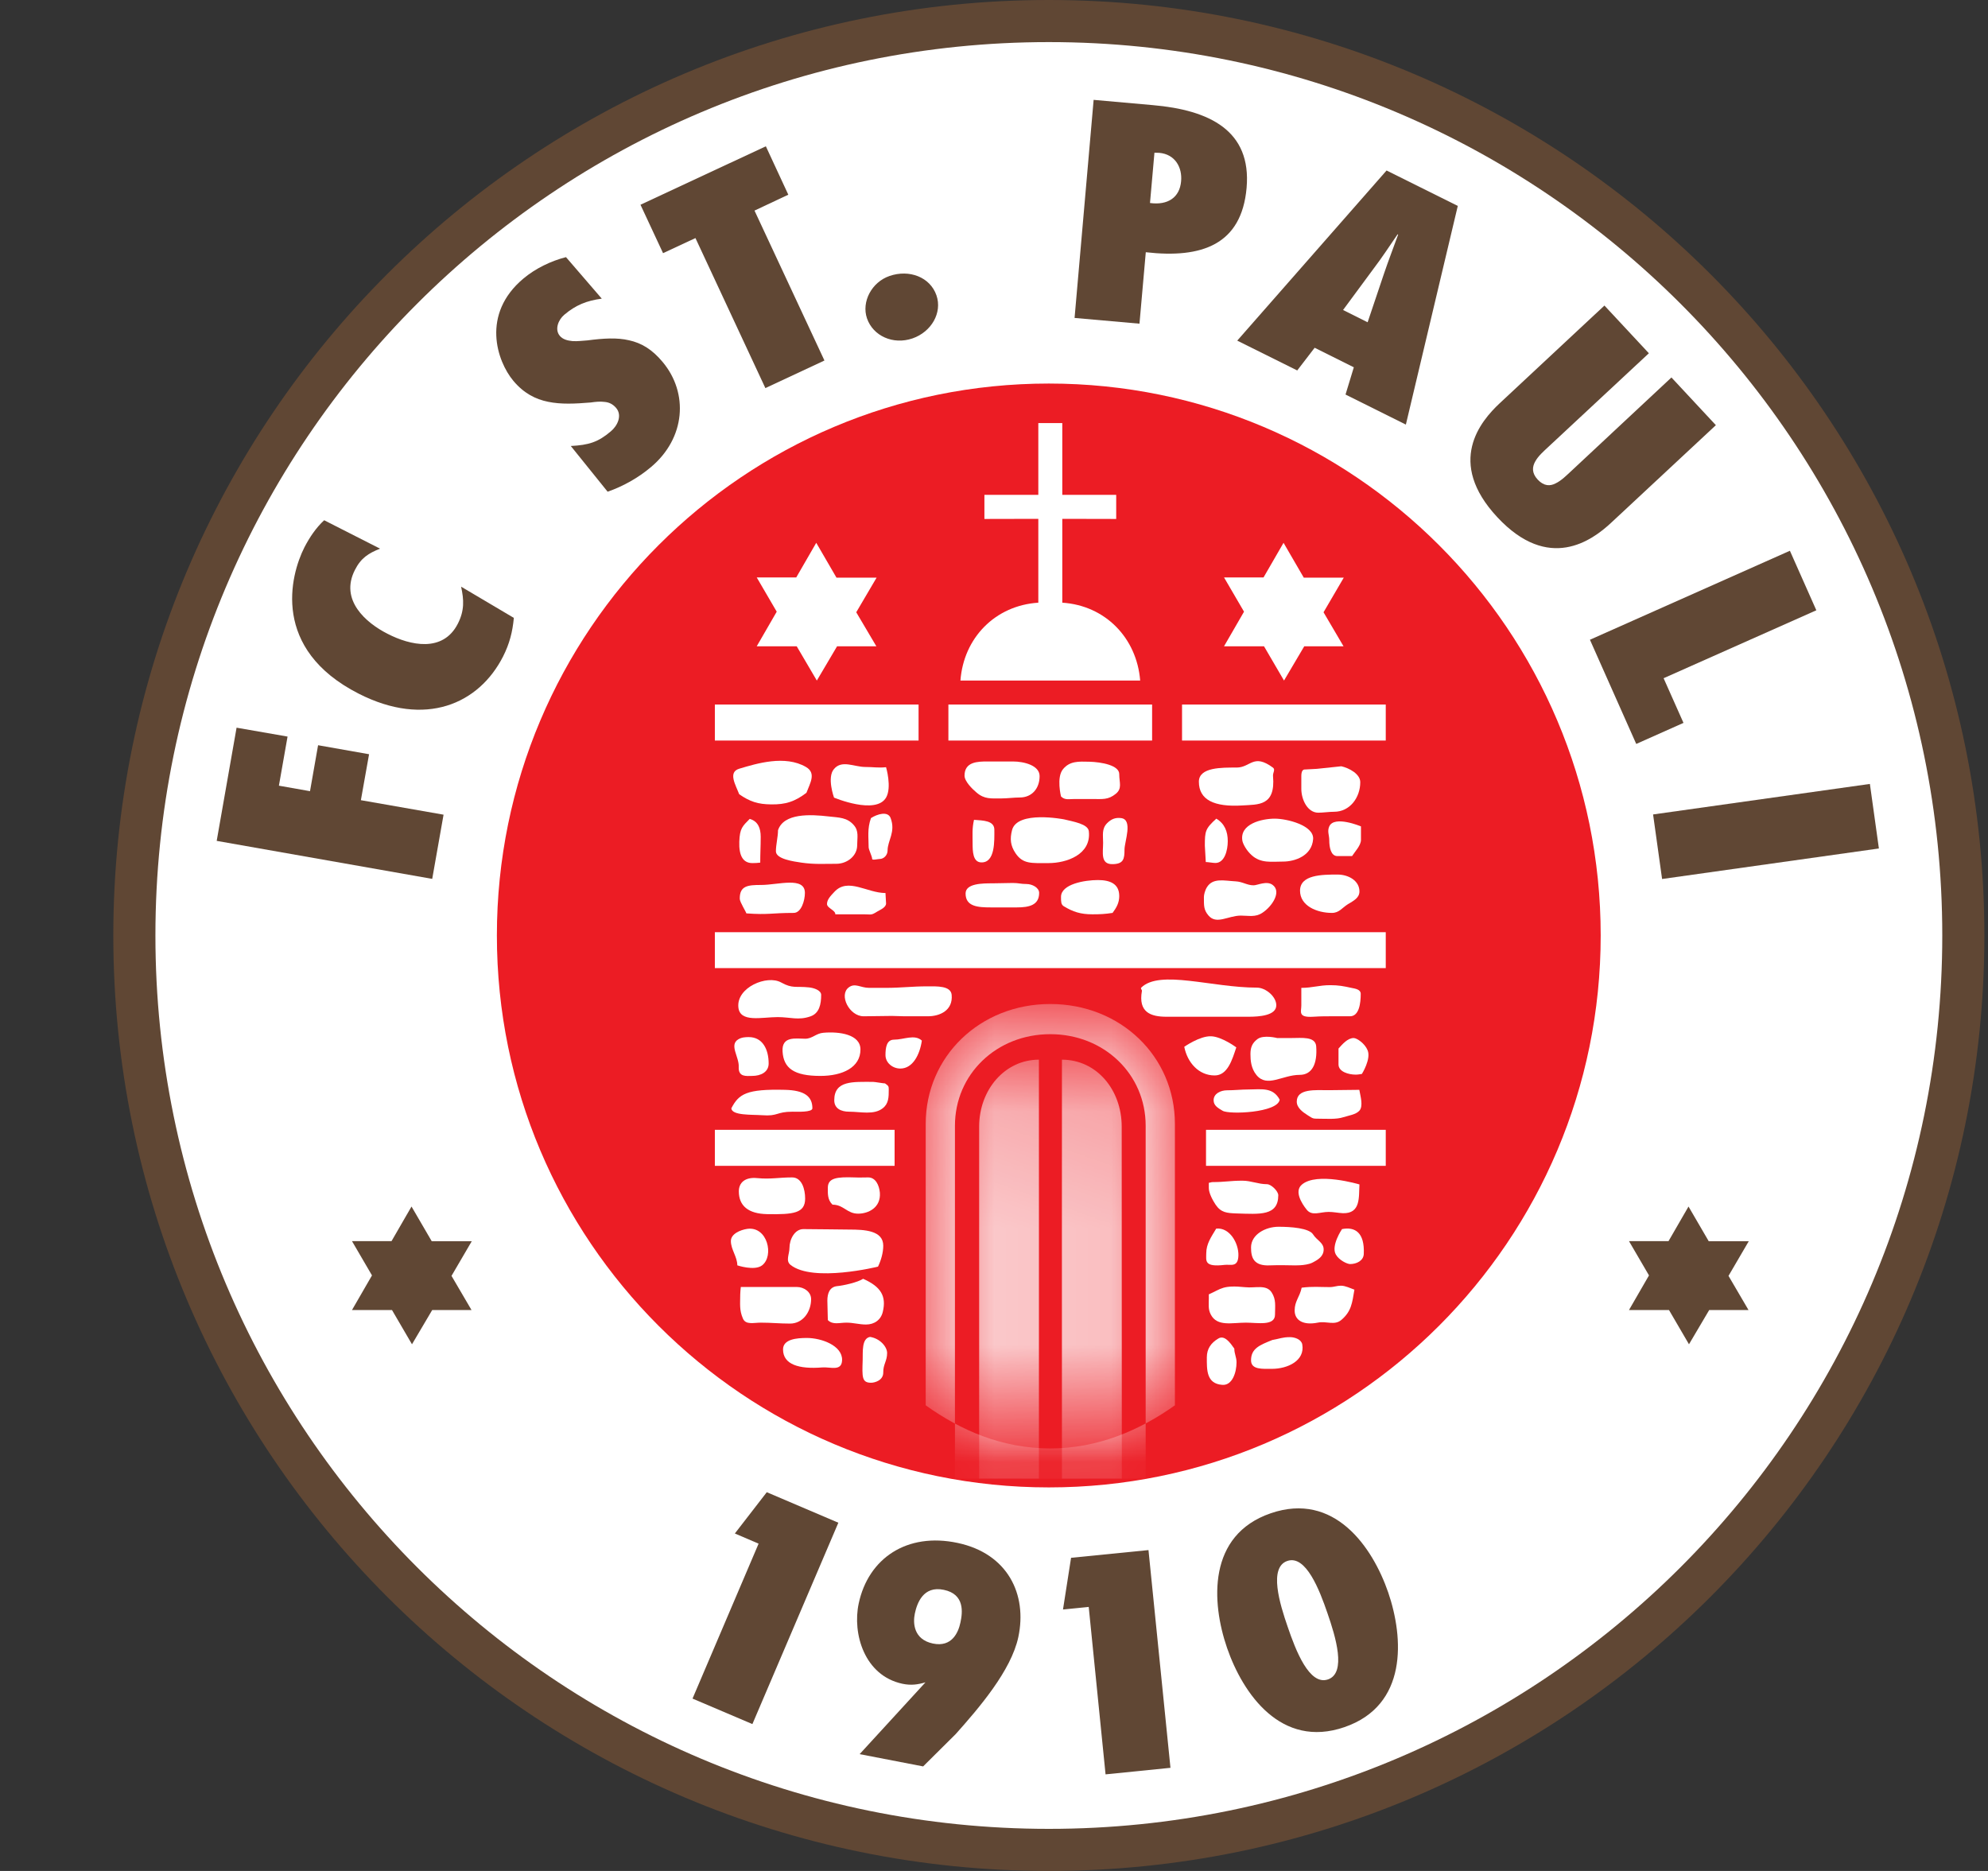 <svg width="17" height="16" viewBox="0 0 17 16" fill="none" xmlns="http://www.w3.org/2000/svg">
<rect x="0" y="0" width="17" height="16" fill="#333333" stroke="none"/>
<g clip-path="url(#clip0_795_2430)">
<path d="M0.969 8C0.969 3.582 4.55 0 8.969 0C13.387 0 16.969 3.582 16.969 8C16.969 12.418 13.387 16 8.969 16C4.551 16 0.969 12.418 0.969 8Z" fill="#604734"/>
<path d="M1.329 8C1.329 3.78 4.749 0.36 8.969 0.36C13.188 0.36 16.609 3.78 16.609 8C16.609 12.22 13.188 15.64 8.969 15.64C4.749 15.64 1.329 12.22 1.329 8Z" fill="white"/>
<path d="M4.249 8C4.249 5.393 6.362 3.28 8.969 3.28C11.575 3.28 13.688 5.393 13.688 8C13.688 10.607 11.575 12.72 8.969 12.72C6.362 12.72 4.249 10.607 4.249 8Z" fill="#EC1C24"/>
<path d="M4.034 10.615H3.692L3.519 10.318L3.348 10.614H3.01L3.181 10.907L3.01 11.203H3.352L3.523 11.496L3.696 11.203H4.032L3.861 10.911L4.034 10.615Z" fill="#604734"/>
<path d="M14.954 10.615H14.612L14.439 10.318L14.268 10.614H13.93L14.101 10.907L13.93 11.203H14.272L14.443 11.496L14.616 11.203H14.952L14.781 10.911L14.954 10.615Z" fill="#604734"/>
<path d="M11.491 4.94H11.149L10.976 4.642L10.805 4.938H10.467L10.638 5.231L10.467 5.527H10.809L10.98 5.82L11.153 5.527H11.489L11.318 5.236L11.491 4.94Z" fill="white"/>
<path d="M9.084 5.154C9.453 5.178 9.721 5.457 9.75 5.82H8.213C8.24 5.456 8.509 5.178 8.879 5.154V4.437L8.418 4.438V4.232L8.879 4.232V3.618H9.084V4.232L9.545 4.232V4.438L9.084 4.437L9.084 5.154Z" fill="white"/>
<path d="M6.113 6.025H7.855V6.333H6.113V6.025Z" fill="white"/>
<path d="M8.11 6.025H9.852V6.333H8.11V6.025Z" fill="white"/>
<path d="M10.108 6.025H11.85V6.333H10.108V6.025Z" fill="white"/>
<path d="M6.113 7.972H11.85V8.279H6.113V7.972Z" fill="white"/>
<path d="M6.113 9.662H7.65V9.97H6.113V9.662Z" fill="white"/>
<path d="M10.313 9.662H11.85V9.97H10.313V9.662Z" fill="white"/>
<path d="M6.321 6.574C6.471 6.529 6.713 6.455 6.892 6.559C6.983 6.612 6.926 6.699 6.896 6.78C6.797 6.855 6.718 6.881 6.594 6.879C6.483 6.878 6.413 6.856 6.321 6.792C6.291 6.713 6.223 6.604 6.321 6.574Z" fill="white"/>
<path d="M7.132 6.821C7.132 6.821 7.069 6.648 7.132 6.576C7.2 6.496 7.304 6.559 7.4 6.559C7.469 6.559 7.508 6.568 7.577 6.561C7.577 6.561 7.628 6.733 7.577 6.821C7.489 6.971 7.132 6.821 7.132 6.821Z" fill="white"/>
<path d="M6.411 7.003C6.349 7.066 6.326 7.083 6.322 7.198C6.318 7.313 6.351 7.381 6.434 7.381C6.46 7.381 6.475 7.38 6.501 7.377C6.501 7.298 6.505 7.235 6.505 7.156C6.505 7.083 6.482 7.023 6.411 7.003Z" fill="white"/>
<path d="M8.329 7.011C8.312 7.086 8.317 7.134 8.317 7.21C8.317 7.28 8.319 7.372 8.389 7.375C8.512 7.381 8.503 7.188 8.503 7.096C8.503 7.017 8.408 7.017 8.329 7.011Z" fill="white"/>
<path d="M8.248 6.633C8.248 6.682 8.314 6.747 8.35 6.777C8.418 6.836 8.474 6.828 8.563 6.828C8.613 6.828 8.67 6.82 8.72 6.82C8.825 6.82 8.89 6.742 8.89 6.637C8.89 6.545 8.755 6.512 8.663 6.512H8.442C8.361 6.512 8.248 6.514 8.248 6.633Z" fill="white"/>
<path d="M9.073 6.811C9.106 6.844 9.14 6.833 9.188 6.833H9.341C9.427 6.833 9.476 6.842 9.542 6.788C9.598 6.742 9.571 6.693 9.571 6.62C9.571 6.545 9.422 6.517 9.314 6.514C9.224 6.512 9.148 6.507 9.09 6.578C9.032 6.648 9.073 6.811 9.073 6.811Z" fill="white"/>
<path d="M6.653 7.1C6.653 7.156 6.635 7.224 6.635 7.28C6.635 7.347 6.787 7.367 6.853 7.377C6.964 7.393 7.04 7.387 7.152 7.387C7.244 7.387 7.33 7.32 7.33 7.229C7.33 7.161 7.346 7.107 7.301 7.056C7.244 6.99 7.175 6.992 7.086 6.982C6.931 6.964 6.702 6.952 6.653 7.1Z" fill="white"/>
<path d="M8.654 7.1C8.635 7.175 8.641 7.231 8.683 7.295C8.747 7.391 8.819 7.381 8.967 7.381C9.119 7.381 9.333 7.309 9.311 7.109C9.305 7.046 9.176 7.026 9.099 7.007C9.099 7.007 8.697 6.928 8.654 7.1Z" fill="white"/>
<path d="M9.433 7.208C9.433 7.29 9.409 7.39 9.511 7.39C9.609 7.39 9.616 7.344 9.616 7.265C9.616 7.197 9.691 7.008 9.586 6.996C9.537 6.99 9.502 7.005 9.467 7.04C9.42 7.088 9.433 7.141 9.433 7.208Z" fill="white"/>
<path d="M10.252 6.685C10.252 6.84 10.382 6.903 10.624 6.888C10.759 6.879 10.909 6.895 10.886 6.637C10.883 6.609 10.908 6.582 10.886 6.565C10.717 6.44 10.696 6.564 10.574 6.564C10.449 6.564 10.252 6.56 10.252 6.685Z" fill="white"/>
<path d="M11.128 6.637V6.746C11.128 6.838 11.181 6.95 11.273 6.95C11.313 6.95 11.368 6.942 11.409 6.942C11.542 6.942 11.632 6.822 11.632 6.689C11.632 6.619 11.537 6.568 11.47 6.553L11.261 6.575L11.151 6.581C11.131 6.588 11.128 6.614 11.128 6.637Z" fill="white"/>
<path d="M10.401 7.001C10.307 7.087 10.303 7.107 10.303 7.232C10.303 7.251 10.311 7.353 10.311 7.372C10.331 7.372 10.373 7.38 10.393 7.38C10.472 7.38 10.499 7.272 10.499 7.193C10.499 7.111 10.472 7.043 10.401 7.001Z" fill="white"/>
<path d="M10.624 7.19C10.629 7.218 10.66 7.275 10.703 7.313C10.782 7.385 10.873 7.368 10.972 7.368C11.071 7.368 11.219 7.32 11.229 7.175C11.236 7.058 11.005 7.001 10.901 7.001C10.789 7.001 10.599 7.046 10.624 7.19Z" fill="white"/>
<path d="M11.117 7.617C11.117 7.746 11.26 7.807 11.39 7.807C11.451 7.807 11.476 7.764 11.527 7.732C11.575 7.703 11.625 7.679 11.625 7.623C11.625 7.531 11.53 7.479 11.438 7.479C11.302 7.479 11.117 7.481 11.117 7.617Z" fill="white"/>
<path d="M10.795 7.806C10.878 7.752 10.962 7.625 10.882 7.567C10.831 7.53 10.753 7.571 10.72 7.571C10.663 7.571 10.627 7.54 10.565 7.537C10.468 7.532 10.372 7.505 10.321 7.587C10.303 7.616 10.295 7.653 10.295 7.671C10.295 7.746 10.293 7.78 10.333 7.828C10.402 7.911 10.502 7.83 10.611 7.83C10.679 7.83 10.735 7.846 10.795 7.806Z" fill="white"/>
<path d="M9.514 7.807C9.448 7.817 9.407 7.819 9.341 7.819C9.241 7.819 9.175 7.798 9.095 7.749C9.073 7.734 9.073 7.71 9.073 7.67C9.073 7.56 9.277 7.526 9.388 7.526C9.493 7.526 9.571 7.558 9.571 7.663C9.571 7.72 9.548 7.761 9.514 7.807Z" fill="white"/>
<path d="M8.661 7.551C8.598 7.551 8.552 7.554 8.489 7.554C8.403 7.554 8.257 7.554 8.257 7.641C8.257 7.753 8.362 7.76 8.474 7.76H8.695C8.8 7.76 8.886 7.741 8.886 7.636C8.886 7.59 8.825 7.56 8.779 7.56C8.729 7.56 8.711 7.551 8.661 7.551Z" fill="white"/>
<path d="M7.385 7.819H7.143C7.146 7.785 7.072 7.766 7.072 7.731C7.072 7.693 7.102 7.662 7.135 7.627C7.251 7.502 7.414 7.637 7.572 7.637C7.572 7.659 7.577 7.704 7.577 7.726C7.577 7.759 7.532 7.778 7.504 7.794C7.447 7.83 7.454 7.819 7.385 7.819Z" fill="white"/>
<path d="M6.787 7.807C6.595 7.807 6.573 7.825 6.382 7.811C6.382 7.801 6.327 7.716 6.326 7.687C6.324 7.574 6.396 7.568 6.509 7.568C6.653 7.568 6.883 7.493 6.883 7.636C6.883 7.701 6.852 7.807 6.787 7.807Z" fill="white"/>
<path d="M6.314 8.614C6.327 8.748 6.515 8.698 6.65 8.698C6.759 8.698 6.827 8.728 6.93 8.692C7.006 8.666 7.022 8.589 7.022 8.508C7.022 8.468 6.958 8.448 6.918 8.444C6.806 8.432 6.777 8.456 6.68 8.402C6.559 8.334 6.297 8.444 6.314 8.614Z" fill="white"/>
<path d="M7.258 8.444C7.171 8.509 7.263 8.691 7.385 8.691C7.44 8.691 7.573 8.688 7.627 8.688C7.667 8.688 7.694 8.691 7.734 8.691H7.934C8.036 8.691 8.15 8.642 8.138 8.508C8.131 8.429 8.011 8.435 7.932 8.435C7.792 8.435 7.712 8.448 7.572 8.448H7.432C7.359 8.448 7.312 8.403 7.258 8.444Z" fill="white"/>
<path d="M6.312 8.889C6.234 8.937 6.322 9.04 6.317 9.124C6.313 9.214 6.384 9.201 6.432 9.201C6.506 9.201 6.573 9.168 6.573 9.095C6.573 8.975 6.522 8.869 6.403 8.869C6.377 8.869 6.342 8.87 6.312 8.889Z" fill="white"/>
<path d="M7.572 9.023C7.572 9.089 7.633 9.138 7.699 9.138C7.806 9.138 7.866 9.018 7.883 8.899C7.821 8.842 7.729 8.891 7.645 8.891C7.581 8.891 7.572 8.96 7.572 9.023Z" fill="white"/>
<path d="M7.134 9.409C7.134 9.48 7.192 9.507 7.262 9.507C7.36 9.507 7.472 9.537 7.548 9.478C7.6 9.438 7.6 9.382 7.6 9.316C7.6 9.29 7.598 9.286 7.568 9.265C7.552 9.265 7.482 9.252 7.466 9.252C7.295 9.252 7.134 9.238 7.134 9.409Z" fill="white"/>
<path d="M7.041 8.832C6.978 8.837 6.946 8.883 6.886 8.883C6.807 8.883 6.683 8.857 6.692 8.993C6.701 9.135 6.789 9.201 7.015 9.201C7.206 9.201 7.358 9.128 7.358 8.975C7.358 8.845 7.176 8.82 7.041 8.832Z" fill="white"/>
<path d="M9.759 8.446C9.918 8.29 10.362 8.446 10.748 8.446C10.823 8.446 10.914 8.522 10.914 8.597C10.914 8.686 10.765 8.695 10.676 8.695H9.975C9.84 8.695 9.732 8.657 9.765 8.474C9.766 8.464 9.751 8.454 9.759 8.446Z" fill="white"/>
<path d="M11.128 8.448V8.599C11.128 8.652 11.097 8.703 11.229 8.695C11.305 8.69 11.353 8.691 11.429 8.691H11.544C11.623 8.691 11.636 8.578 11.636 8.499C11.636 8.462 11.592 8.455 11.556 8.448C11.487 8.433 11.447 8.425 11.375 8.425C11.279 8.425 11.224 8.448 11.128 8.448Z" fill="white"/>
<path d="M10.127 8.952C10.154 9.088 10.251 9.197 10.387 9.197C10.498 9.197 10.537 9.062 10.572 8.957C10.572 8.957 10.447 8.864 10.355 8.862C10.259 8.859 10.127 8.952 10.127 8.952Z" fill="white"/>
<path d="M10.753 8.886C10.709 8.919 10.693 8.956 10.693 9.014C10.693 9.068 10.698 9.136 10.744 9.193C10.835 9.305 10.966 9.192 11.114 9.192C11.219 9.192 11.267 9.099 11.255 8.946C11.247 8.862 11.131 8.877 11.046 8.877H10.921C10.921 8.877 10.805 8.847 10.753 8.886Z" fill="white"/>
<path d="M11.446 8.967V9.103C11.446 9.165 11.531 9.19 11.593 9.19C11.613 9.19 11.626 9.187 11.646 9.184C11.646 9.184 11.726 9.057 11.695 8.982C11.672 8.924 11.603 8.877 11.576 8.877C11.524 8.877 11.479 8.93 11.446 8.967Z" fill="white"/>
<path d="M11.624 9.32C11.531 9.32 11.457 9.323 11.363 9.323C11.25 9.323 11.089 9.307 11.089 9.421C11.089 9.473 11.139 9.51 11.182 9.537C11.228 9.566 11.224 9.567 11.28 9.567C11.345 9.567 11.428 9.574 11.488 9.554C11.531 9.54 11.594 9.532 11.624 9.499C11.66 9.46 11.633 9.373 11.624 9.32Z" fill="white"/>
<path d="M11.131 10.132C11.068 10.188 11.129 10.289 11.174 10.345C11.22 10.402 11.287 10.364 11.362 10.364C11.405 10.364 11.441 10.373 11.484 10.375C11.637 10.379 11.619 10.238 11.625 10.129C11.625 10.129 11.258 10.019 11.131 10.132Z" fill="white"/>
<path d="M10.572 10.377C10.491 10.374 10.441 10.37 10.395 10.302C10.371 10.266 10.337 10.204 10.337 10.16V10.115C10.35 10.114 10.357 10.109 10.37 10.109C10.476 10.109 10.518 10.097 10.624 10.097C10.699 10.097 10.759 10.127 10.834 10.127C10.87 10.127 10.931 10.186 10.931 10.222C10.93 10.4 10.774 10.383 10.572 10.377Z" fill="white"/>
<path d="M10.4 10.507C10.358 10.578 10.315 10.636 10.315 10.719C10.315 10.782 10.295 10.838 10.472 10.817C10.523 10.811 10.587 10.842 10.59 10.737C10.593 10.632 10.515 10.494 10.4 10.507Z" fill="white"/>
<path d="M10.698 10.668C10.698 10.754 10.719 10.829 10.863 10.821C10.924 10.818 11.059 10.821 11.059 10.821C11.059 10.821 11.164 10.826 11.22 10.799C11.272 10.773 11.319 10.744 11.319 10.685C11.319 10.626 11.26 10.607 11.229 10.557C11.195 10.502 11.038 10.491 10.933 10.491C10.822 10.491 10.698 10.557 10.698 10.668Z" fill="white"/>
<path d="M11.476 10.511C11.476 10.511 11.38 10.652 11.423 10.728C11.451 10.778 11.521 10.81 11.545 10.81C11.601 10.81 11.659 10.781 11.662 10.725C11.671 10.54 11.587 10.489 11.476 10.511Z" fill="white"/>
<path d="M10.337 11.069V11.105C10.337 11.159 10.33 11.196 10.354 11.242C10.409 11.347 10.535 11.311 10.654 11.311C10.755 11.311 10.903 11.342 10.903 11.242C10.903 11.167 10.914 11.114 10.874 11.052C10.828 10.982 10.734 11.017 10.65 11.008C10.455 10.988 10.446 11.021 10.337 11.069Z" fill="white"/>
<path d="M11.131 11.012C11.114 11.093 11.071 11.126 11.071 11.207C11.071 11.294 11.148 11.335 11.268 11.311C11.345 11.295 11.41 11.338 11.47 11.288C11.556 11.215 11.563 11.143 11.582 11.029C11.548 11.017 11.505 10.995 11.467 10.995C11.43 10.995 11.408 11.007 11.371 11.007C11.279 11.007 11.229 11 11.131 11.012Z" fill="white"/>
<path d="M10.881 11.459C10.774 11.502 10.698 11.531 10.698 11.633C10.698 11.715 10.796 11.706 10.878 11.706C11.008 11.706 11.161 11.638 11.136 11.497C11.128 11.455 11.074 11.435 11.031 11.435C10.966 11.435 10.946 11.448 10.881 11.459Z" fill="white"/>
<path d="M10.32 11.608C10.32 11.713 10.315 11.833 10.452 11.843C10.538 11.85 10.574 11.736 10.574 11.65C10.574 11.606 10.555 11.578 10.555 11.533C10.52 11.483 10.471 11.414 10.418 11.447C10.356 11.484 10.32 11.534 10.32 11.608Z" fill="white"/>
<path d="M6.9 11.442C6.813 11.442 6.696 11.452 6.696 11.54C6.696 11.669 6.832 11.71 7.031 11.694C7.101 11.688 7.198 11.731 7.201 11.631C7.204 11.507 7.024 11.442 6.9 11.442Z" fill="white"/>
<path d="M7.381 10.936C7.333 10.967 7.212 10.994 7.156 10.999C7.094 11.007 7.075 11.061 7.075 11.123C7.075 11.178 7.079 11.234 7.079 11.289C7.122 11.332 7.177 11.311 7.238 11.311C7.298 11.311 7.346 11.327 7.406 11.327C7.477 11.327 7.533 11.287 7.549 11.219C7.581 11.085 7.534 11.004 7.381 10.936Z" fill="white"/>
<path d="M6.506 11.311C6.445 11.311 6.377 11.332 6.353 11.276C6.321 11.202 6.33 11.15 6.33 11.068C6.33 11.044 6.333 11.031 6.335 11.006H6.814C6.875 11.006 6.936 11.048 6.936 11.11C6.936 11.219 6.865 11.319 6.756 11.319C6.665 11.319 6.597 11.311 6.506 11.311Z" fill="white"/>
<path d="M6.87 10.511C6.796 10.511 6.751 10.598 6.751 10.672C6.751 10.725 6.716 10.782 6.76 10.817C6.952 10.97 7.508 10.832 7.508 10.832C7.534 10.779 7.553 10.712 7.553 10.653C7.553 10.522 7.392 10.515 7.262 10.515C7.227 10.515 6.951 10.511 6.87 10.511Z" fill="white"/>
<path d="M6.305 10.821C6.305 10.748 6.25 10.686 6.25 10.613C6.25 10.552 6.33 10.518 6.39 10.509C6.564 10.485 6.621 10.741 6.517 10.821C6.452 10.871 6.305 10.821 6.305 10.821Z" fill="white"/>
<path d="M6.56 10.383C6.399 10.38 6.318 10.312 6.318 10.188C6.318 10.116 6.369 10.064 6.476 10.075C6.591 10.086 6.658 10.069 6.774 10.069C6.856 10.069 6.885 10.168 6.885 10.25C6.885 10.375 6.786 10.387 6.56 10.383Z" fill="white"/>
<path d="M7.424 10.069C7.378 10.069 7.353 10.071 7.307 10.069C7.156 10.064 7.079 10.073 7.079 10.158C7.079 10.206 7.075 10.26 7.119 10.302C7.215 10.302 7.242 10.379 7.338 10.379C7.425 10.379 7.534 10.328 7.524 10.199C7.518 10.136 7.488 10.069 7.424 10.069Z" fill="white"/>
<path d="M7.44 11.433C7.368 11.446 7.379 11.558 7.377 11.631C7.372 11.778 7.37 11.825 7.449 11.825C7.479 11.825 7.554 11.806 7.553 11.736C7.552 11.668 7.586 11.639 7.586 11.571C7.586 11.517 7.525 11.446 7.44 11.433Z" fill="white"/>
<path d="M11.562 7.321H11.436C11.38 7.321 11.367 7.244 11.367 7.187C11.367 7.14 11.348 7.11 11.367 7.067C11.41 6.971 11.638 7.067 11.638 7.067V7.183C11.638 7.23 11.586 7.283 11.562 7.321Z" fill="white"/>
<path d="M7.496 4.94H7.153L6.98 4.642L6.809 4.938H6.471L6.642 5.231L6.471 5.527H6.813L6.985 5.82L7.158 5.527H7.494L7.322 5.236L7.496 4.94Z" fill="white"/>
<mask id="mask0_795_2430" style="mask-type:luminance" maskUnits="userSpaceOnUse" x="8" y="8" width="2" height="5">
<path d="M9.72 12.049C9.502 12.247 9.26 12.24 8.979 12.24C8.638 12.239 8.474 12.235 8.243 12.049L8.243 9.651C8.243 9.251 8.566 8.942 8.981 8.942C9.397 8.942 9.719 9.251 9.719 9.651L9.72 12.049H9.72Z" fill="white"/>
</mask>
<g mask="url(#mask0_795_2430)">
<path d="M9.593 12.645L9.592 9.635C9.592 9.318 9.376 9.062 9.081 9.062C9.08 9.062 9.081 11.983 9.081 12.645L9.593 12.645Z" fill="white"/>
</g>
<mask id="mask1_795_2430" style="mask-type:luminance" maskUnits="userSpaceOnUse" x="8" y="8" width="2" height="5">
<path d="M9.72 12.049C9.502 12.247 9.26 12.24 8.979 12.24C8.638 12.239 8.474 12.235 8.243 12.049L8.243 9.651C8.243 9.251 8.566 8.942 8.981 8.942C9.397 8.942 9.719 9.251 9.719 9.651L9.72 12.049H9.72Z" fill="white"/>
</mask>
<g mask="url(#mask1_795_2430)">
<path d="M8.373 12.645L8.373 9.635C8.373 9.318 8.594 9.062 8.884 9.062C8.885 9.062 8.884 11.983 8.884 12.645L8.373 12.645Z" fill="white"/>
</g>
<mask id="mask2_795_2430" style="mask-type:luminance" maskUnits="userSpaceOnUse" x="7" y="8" width="4" height="5">
<path d="M10.047 11.929C9.749 12.14 9.411 12.059 9.005 12.059C8.591 12.058 8.215 12.142 7.916 11.929V9.611C7.916 9.034 8.381 8.586 8.981 8.586C9.582 8.586 10.047 9.034 10.047 9.611V11.929Z" fill="white"/>
</mask>
<g mask="url(#mask2_795_2430)">
<path fill-rule="evenodd" clip-rule="evenodd" d="M9.797 12.645C9.508 12.646 8.501 12.646 8.166 12.645L8.166 9.627C8.166 9.186 8.522 8.844 8.981 8.844C9.441 8.844 9.797 9.186 9.797 9.627L9.797 12.645ZM10.047 12.018C9.749 12.23 9.388 12.387 8.981 12.387C8.567 12.386 8.215 12.232 7.916 12.018V9.611C7.916 9.034 8.381 8.586 8.981 8.586C9.582 8.586 10.047 9.034 10.047 9.611V12.018Z" fill="white"/>
</g>
<path d="M7.428 7.245C7.428 7.267 7.458 7.323 7.458 7.345C7.458 7.359 7.506 7.346 7.521 7.346C7.559 7.346 7.59 7.312 7.59 7.273C7.59 7.188 7.661 7.115 7.616 6.996C7.593 6.934 7.503 6.961 7.448 6.996C7.415 7.088 7.428 7.163 7.428 7.245Z" fill="white"/>
<path d="M6.254 9.478C6.258 9.541 6.432 9.531 6.516 9.537C6.656 9.548 6.636 9.507 6.777 9.507C6.813 9.507 6.947 9.514 6.947 9.478C6.947 9.376 6.879 9.324 6.713 9.32C6.385 9.312 6.318 9.354 6.254 9.478Z" fill="white"/>
<path d="M10.943 9.404C10.884 9.294 10.784 9.317 10.675 9.317C10.617 9.317 10.551 9.324 10.493 9.324C10.437 9.324 10.378 9.353 10.378 9.409C10.378 9.455 10.416 9.476 10.455 9.499C10.511 9.533 10.927 9.516 10.943 9.404Z" fill="white"/>
<path fill-rule="evenodd" clip-rule="evenodd" d="M9.744 2.768L9.798 2.157C10.278 2.212 10.617 2.092 10.66 1.607C10.703 1.117 10.343 0.941 9.858 0.899L9.352 0.854L9.189 2.719L9.744 2.768ZM10.1 1.55C10.088 1.689 9.986 1.757 9.834 1.736L9.872 1.306L9.913 1.307C10.049 1.319 10.111 1.432 10.1 1.55Z" fill="#604734"/>
<path fill-rule="evenodd" clip-rule="evenodd" d="M12.022 3.631L12.466 1.761L11.857 1.458L10.58 2.913L11.093 3.168L11.242 2.974L11.577 3.141L11.506 3.374L12.022 3.631ZM11.485 2.651L11.747 2.296C11.819 2.202 11.884 2.101 11.951 2.004L11.956 2.006C11.916 2.117 11.873 2.228 11.835 2.34L11.695 2.756L11.485 2.651Z" fill="#604734"/>
<path d="M3.793 6.967L3.086 6.843L3.156 6.45L2.72 6.373L2.651 6.766L2.385 6.719L2.459 6.299L2.023 6.223L1.853 7.191L3.696 7.516L3.793 6.967Z" fill="#604734"/>
<path d="M2.772 4.449C2.702 4.514 2.648 4.594 2.603 4.681C2.481 4.922 2.319 5.551 3.067 5.932C3.638 6.223 4.095 6.021 4.302 5.614C4.357 5.505 4.383 5.404 4.394 5.284L3.943 5.017C3.968 5.131 3.972 5.222 3.915 5.334C3.788 5.583 3.508 5.52 3.314 5.42C3.13 5.327 2.903 5.132 3.035 4.874C3.087 4.771 3.152 4.731 3.25 4.692L2.772 4.449Z" fill="#604734"/>
<path d="M13.992 6.362L14.396 6.182L14.226 5.8L15.532 5.219L15.306 4.71L13.596 5.471L13.992 6.362Z" fill="#604734"/>
<path d="M14.293 3.228L13.431 4.033C13.396 4.065 13.351 4.111 13.302 4.134C13.256 4.158 13.203 4.159 13.149 4.101C13.097 4.045 13.102 3.992 13.129 3.945C13.154 3.899 13.203 3.857 13.239 3.823L14.1 3.021L13.72 2.613L12.825 3.448C12.66 3.602 12.365 3.952 12.804 4.423C13.243 4.894 13.613 4.624 13.778 4.47L14.673 3.636L14.293 3.228Z" fill="#604734"/>
<path d="M7.803 2.894C7.965 2.838 8.059 2.674 8.008 2.526C7.954 2.369 7.775 2.302 7.607 2.36C7.455 2.412 7.365 2.58 7.414 2.723C7.466 2.873 7.637 2.951 7.803 2.894Z" fill="#604734"/>
<path d="M7.05 3.083L6.452 1.801L6.741 1.665L6.549 1.251L5.477 1.751L5.67 2.165L5.947 2.036L6.545 3.319L7.05 3.083Z" fill="#604734"/>
<path d="M5.196 4.205C5.328 4.159 5.457 4.087 5.566 3.995C5.863 3.746 5.889 3.361 5.666 3.095C5.575 2.986 5.484 2.933 5.379 2.91C5.277 2.886 5.161 2.893 5.023 2.911C4.986 2.913 4.938 2.92 4.896 2.917C4.854 2.913 4.813 2.903 4.787 2.872C4.741 2.817 4.775 2.734 4.825 2.692C4.923 2.609 5.017 2.571 5.146 2.554L4.84 2.199C4.713 2.231 4.578 2.296 4.476 2.382C4.112 2.687 4.25 3.09 4.39 3.257C4.478 3.362 4.578 3.414 4.687 3.436C4.798 3.459 4.918 3.453 5.051 3.442C5.093 3.436 5.132 3.432 5.169 3.437C5.207 3.44 5.24 3.455 5.269 3.489C5.322 3.552 5.282 3.64 5.223 3.689C5.115 3.781 5.035 3.806 4.881 3.814L5.196 4.205Z" fill="#604734"/>
<path d="M14.213 7.517L16.067 7.256L15.99 6.704L14.136 6.965L14.213 7.517Z" fill="#604734"/>
<path fill-rule="evenodd" clip-rule="evenodd" d="M10.867 12.941C10.325 13.127 10.358 13.701 10.493 14.093C10.628 14.484 10.955 14.957 11.497 14.77C12.038 14.584 12.005 14.01 11.871 13.618C11.736 13.227 11.409 12.755 10.867 12.941ZM11.008 13.349C11.167 13.294 11.284 13.598 11.352 13.797C11.421 13.996 11.516 14.307 11.356 14.362C11.196 14.417 11.08 14.113 11.012 13.914C10.943 13.715 10.848 13.404 11.008 13.349Z" fill="#604734"/>
<path d="M6.434 14.744L7.169 13.022L6.557 12.761L6.284 13.114L6.487 13.201L5.922 14.526L6.434 14.744Z" fill="#604734"/>
<path d="M10.009 15.118L9.821 13.256L9.159 13.322L9.09 13.764L9.31 13.742L9.454 15.174L10.009 15.118Z" fill="#604734"/>
<path fill-rule="evenodd" clip-rule="evenodd" d="M8.071 13.596C8.25 13.633 8.232 13.788 8.213 13.875C8.196 13.957 8.142 14.09 7.977 14.055C7.812 14.02 7.806 13.879 7.823 13.799C7.841 13.714 7.893 13.558 8.071 13.596ZM7.351 15.001L7.894 15.106L8.172 14.83C8.37 14.608 8.647 14.287 8.708 14C8.786 13.634 8.617 13.286 8.19 13.195C7.755 13.102 7.425 13.327 7.343 13.713C7.288 13.97 7.391 14.329 7.716 14.399C7.791 14.415 7.849 14.406 7.914 14.387L7.351 15.001Z" fill="#604734"/>
</g>
<defs>
<clipPath id="clip0_795_2430">
<rect width="16" height="16" fill="white" transform="translate(0.969)"/>
</clipPath>
</defs>
</svg>

